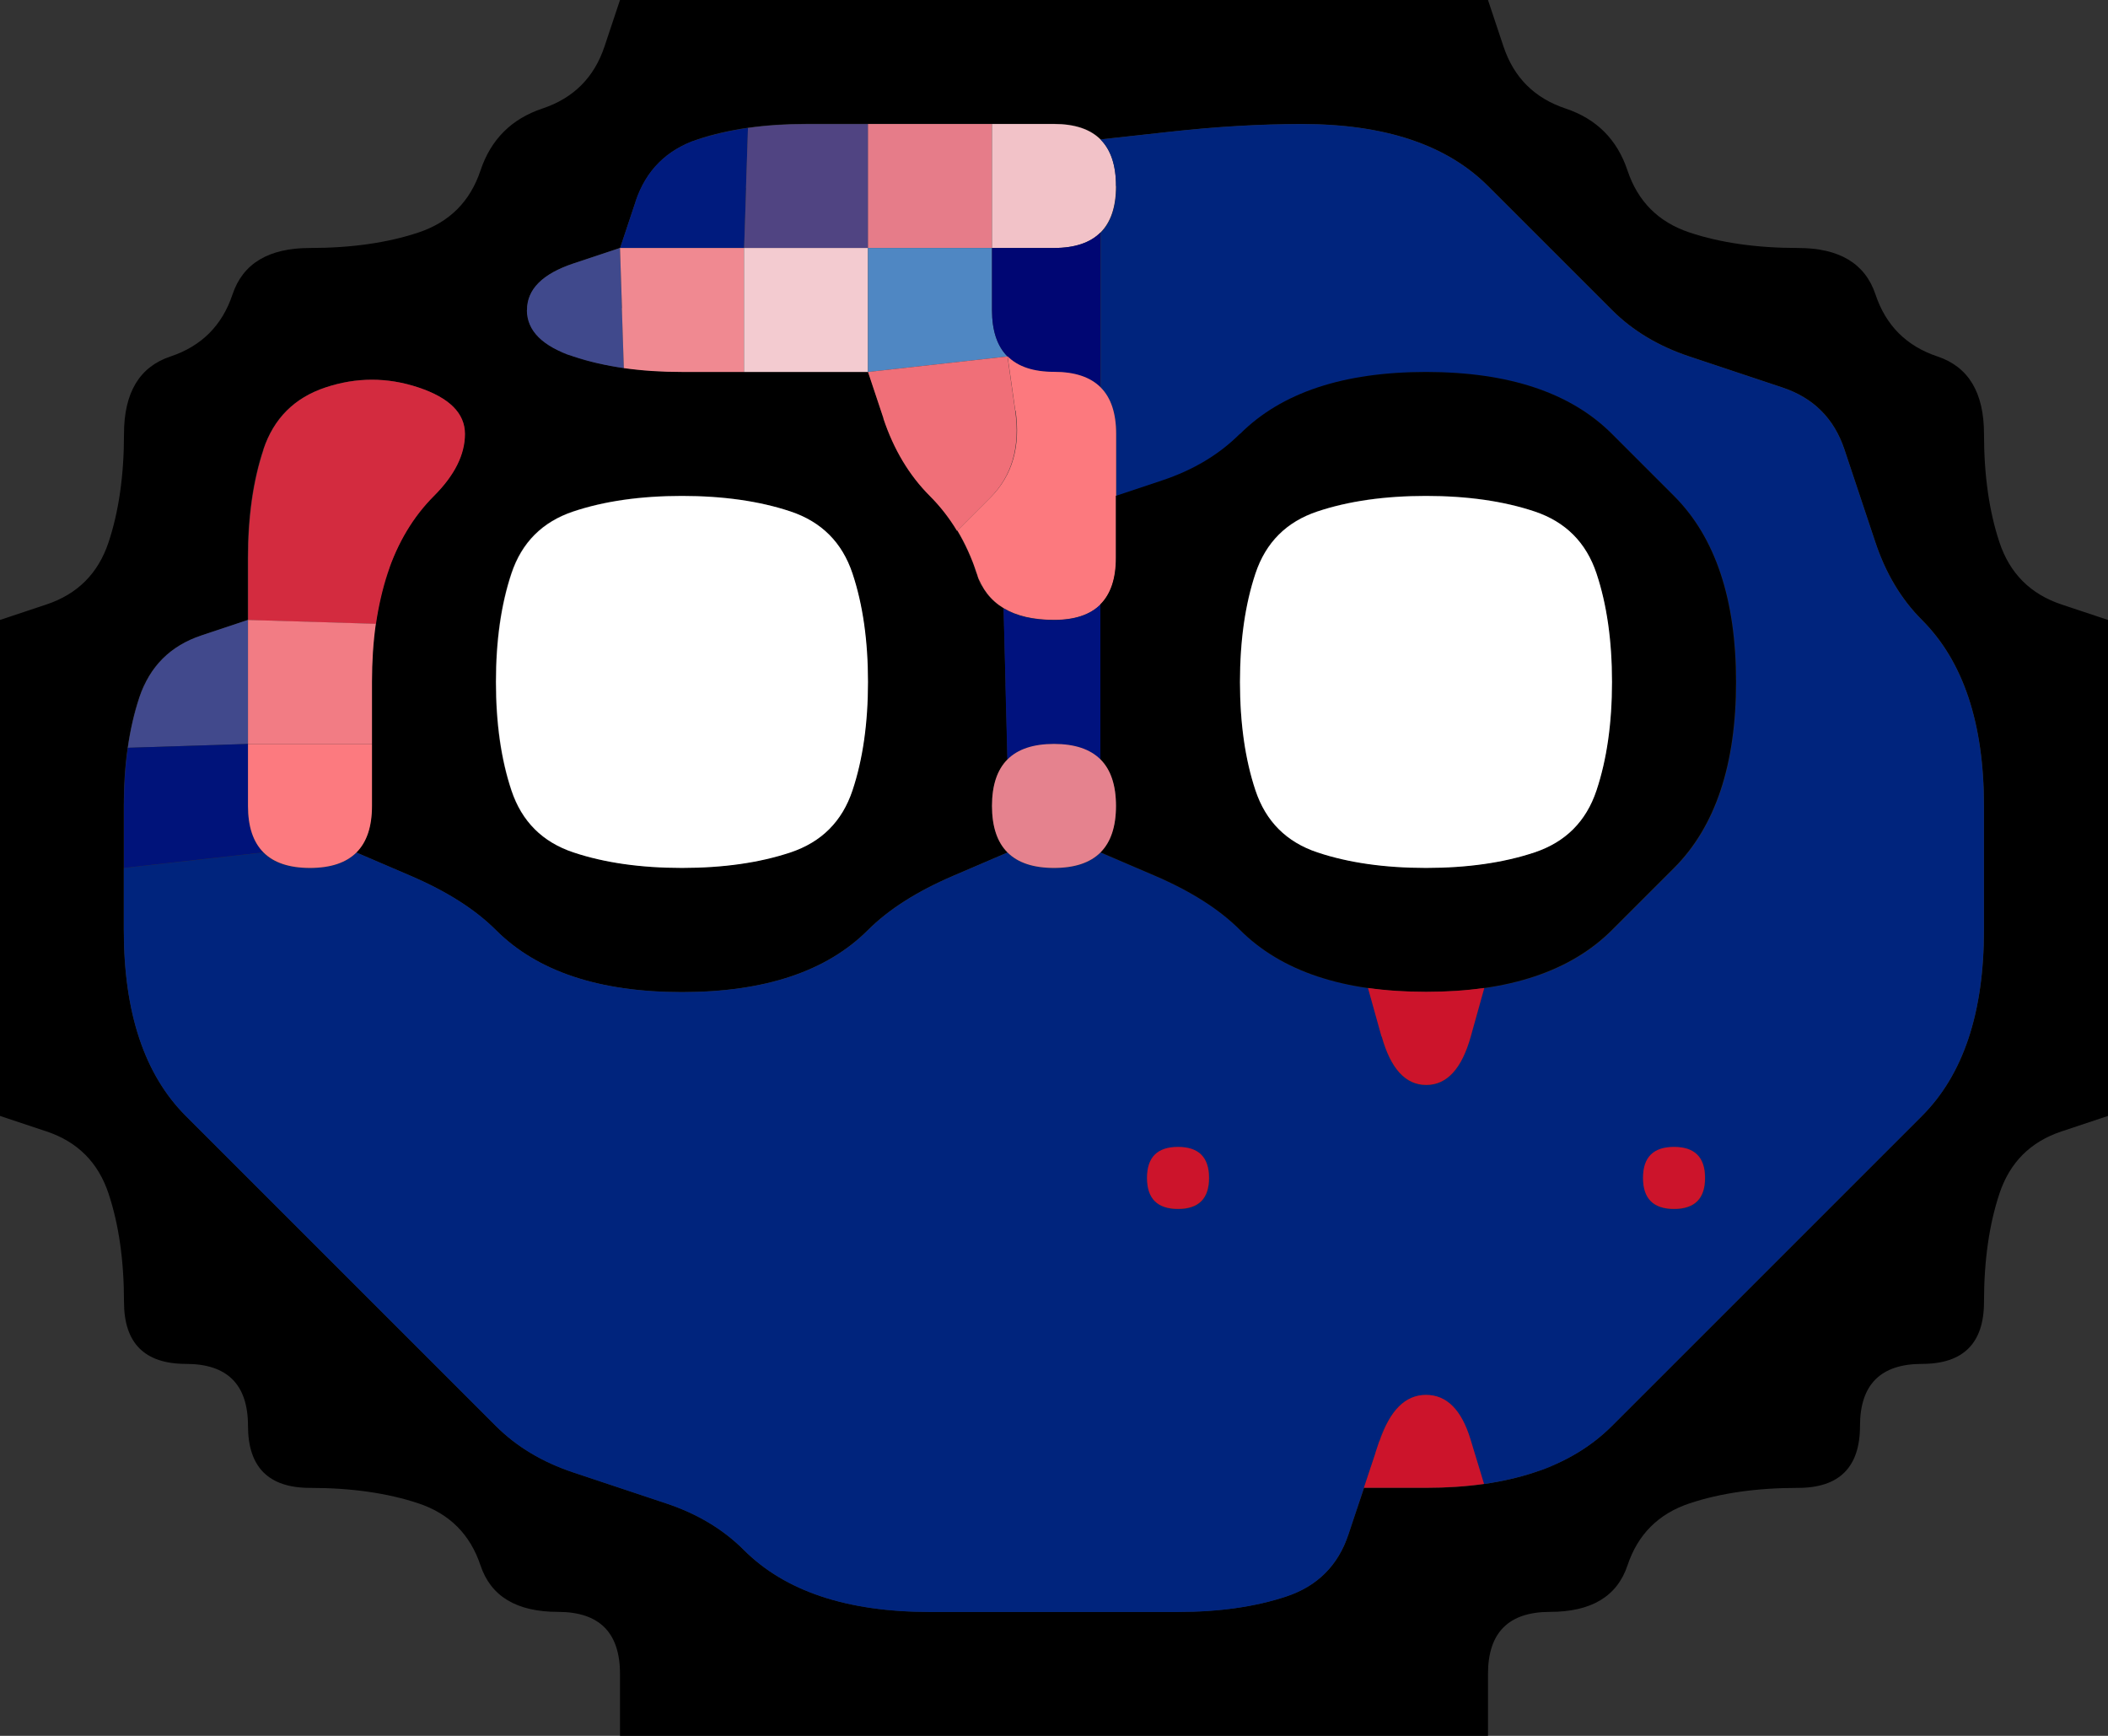 <svg width="17" height="14" version="1.1" viewBox="0 0 17 14" xmlns="http://www.w3.org/2000/svg">
 <rect x="0" y="0" width="17" height="14" fill="#333333" stroke="none"/>
 <g transform="translate(0)">
  <path d="m0 0.5v-0.5h5l-0.125 0.375q-0.125 0.375-0.5 0.5t-0.5 0.5-0.5 0.5-0.875 0.125-0.625 0.375-0.5 0.5-0.375 0.625-0.125 0.875-0.5 0.5l-0.375 0.125v-4.5" fill-opacity="0"/>
  <path d="m4.875 0.375 0.125-0.375h7l0.125 0.375q0.125 0.375 0.5 0.5t0.5 0.5 0.5 0.5 0.875 0.125 0.625 0.375 0.5 0.5 0.375 0.625 0.125 0.875 0.5 0.5l0.375 0.125v4l-0.375 0.125q-0.375 0.125-0.5 0.5t-0.125 0.875-0.5 0.5-0.5 0.5-0.5 0.5-0.875 0.125-0.5 0.5-0.625 0.375-0.5 0.5v0.5h-7v-0.5q0-0.5-0.5-0.5t-0.625-0.375-0.5-0.5-0.875-0.125-0.5-0.5-0.5-0.5-0.5-0.5-0.125-0.875-0.5-0.5l-0.375-0.125v-4l0.375-0.125q0.375-0.125 0.5-0.5t0.125-0.875 0.375-0.625 0.5-0.5 0.625-0.375 0.875-0.125 0.5-0.5 0.5-0.5 0.5-0.5m4.625 12.625q0.5 0 0.875-0.125t0.5-0.5l0.125-0.375h0.5q0.5 0 0.875-0.125t0.625-0.375 0.5-0.5 0.5-0.5 0.5-0.5 0.5-0.5 0.5-0.5 0.375-0.625 0.125-0.875 0-1-0.125-0.875-0.375-0.625-0.375-0.625-0.25-0.75-0.5-0.5-0.75-0.25-0.625-0.375-0.5-0.5-0.5-0.5-0.625-0.375-0.875-0.125-1.062 0.062l-0.562 0.062 0.125 0.125-0.125-0.125q-0.125-0.125-0.375-0.125h-0.25 0.75-0.5q-0.5 0-1 0t-1 0-0.875 0.125-0.5 0.5l-0.125 0.375-0.375 0.125q-0.375 0.125-0.375 0.375t0.375 0.375 0.875 0.125 1 0h0.5l0.125 0.375q0.125 0.375 0.375 0.625t0.375 0.625l0.125 0.375-0.188-0.562 0.062 0.188q0.062 0.188 0.219 0.281l0.156 0.094-0.156-0.094 0.031 1.219 0.125-0.125-0.125 0.125q-0.125 0.125-0.125 0.375v0.25-0.75 1-0.75 0.25q0 0.25 0.125 0.375l0.125 0.125-0.125-0.125-0.438 0.188q-0.438 0.188-0.688 0.438t-0.625 0.375-0.875 0.125-0.875-0.125-0.625-0.375-0.688-0.438l-0.438-0.188-0.125 0.125 0.125-0.125q0.125-0.125 0.125-0.375v-0.25 0.75-1.5q0-0.5 0.125-0.875t0.375-0.625 0.25-0.5-0.375-0.375-0.75 0-0.5 0.5-0.125 0.875v0.5l-0.375 0.125q-0.375 0.125-0.5 0.5t-0.125 0.875 0 1 0.125 0.875 0.375 0.625 0.5 0.5 0.5 0.5 0.5 0.5 0.5 0.5 0.5 0.5 0.625 0.375 0.75 0.25 0.625 0.375 0.625 0.375 0.875 0.125 1 0 1 0m1.531-1.094-0.219 0.656 0.062-0.188q0.062-0.188 0.125-0.375l0.062-0.188-0.031 0.094m-5.531-4.906q0.5 0 0.875-0.125t0.5-0.5 0.125-0.875-0.125-0.875-0.5-0.5-0.875-0.125-0.875 0.125-0.5 0.5-0.125 0.875 0.125 0.875 0.5 0.5 0.875 0.125"/>
  <path d="m12.125 0.375-0.125-0.375h5v5l-0.375-0.125q-0.375-0.125-0.5-0.5t-0.125-0.875-0.375-0.625-0.5-0.5-0.625-0.375-0.875-0.125-0.5-0.5-0.5-0.5-0.5-0.5" fill-opacity="0"/>
  <g>
   <path d="m5.125 1.625q0.125-0.375 0.5-0.5l0.375-0.125-0.562 0.188 0.188-0.062q0.188-0.062 0.406-0.094l0.219-0.031-0.219 0.031-0.031 0.969h-1l0.125-0.375" fill="#001b7e"/>
   <path d="m6.016 1.516 0.016-0.484-0.219 0.031 0.219-0.031q0.219-0.031 0.469-0.031h0.25-0.75 1v1h-1l0.016-0.484m1.109-0.516h-0.875 0.25q0.25 0 0.5 0h0.25-0.125" fill="#504482"/>
   <path d="m7 1.5v-0.5h1v1h-1v-0.5m1.125-0.5h-0.875 0.25q0.25 0 0.5 0h0.25-0.125m-0.75 0h-0.625 0.25q0.25 0 0.5 0h0.25-0.375" fill="#e67c89"/>
   <path d="m8 1.5v-0.5h0.5q0.5 0 0.5 0.5t-0.5 0.5h-0.5v-0.5m0.375-0.5h-0.625 0.25q0.25 0 0.5 0h0.25-0.375" fill="#f2c2c8"/>
   <path d="m9 1.5v-0.5 0.75-0.25q0-0.25-0.125-0.375l-0.125-0.125 0.125 0.125 0.562-0.062q0.562-0.062 1.062-0.062t0.875 0.125 0.625 0.375 0.5 0.5 0.5 0.5 0.625 0.375 0.75 0.25 0.5 0.5 0.25 0.75 0.375 0.625 0.375 0.625 0.125 0.875 0 1-0.125 0.875-0.375 0.625-0.5 0.5-0.5 0.5-0.5 0.5-0.5 0.5-0.5 0.5-0.625 0.375l-0.375 0.125 0.562-0.188-0.188 0.062q-0.188 0.062-0.406 0.094l-0.219 0.031 0.219-0.031-0.109-0.359q-0.109-0.359-0.359-0.359t-0.375 0.375-0.25 0.75-0.5 0.5-0.875 0.125-1 0-1 0-0.875-0.125-0.625-0.375-0.625-0.375-0.75-0.25-0.625-0.375-0.5-0.5-0.5-0.5-0.5-0.5-0.5-0.5-0.5-0.5-0.375-0.625-0.125-0.875v-0.5l1.125-0.125-0.125-0.125 0.125 0.125q0.125 0.125 0.375 0.125h0.25-0.75 1-0.75 0.25q0.25 0 0.375-0.125l0.125-0.125-0.125 0.125 0.438 0.188q0.438 0.188 0.688 0.438t0.625 0.375 0.875 0.125 0.875-0.125 0.625-0.375 0.688-0.438l0.438-0.188-0.125-0.125 0.125 0.125q0.125 0.125 0.375 0.125h0.25-0.75 1-0.75 0.25q0.25 0 0.375-0.125l0.125-0.125-0.125 0.125 0.438 0.188q0.438 0.188 0.688 0.438t0.625 0.375l0.375 0.125-0.562-0.188 0.188 0.062q0.188 0.062 0.406 0.094l0.219 0.031-0.219-0.031 0.109 0.391q0.109 0.391 0.359 0.391t0.359-0.391l0.109-0.391-0.219 0.031 0.219-0.031q0.219-0.031 0.406-0.094l0.188-0.062-0.562 0.188 0.375-0.125q0.375-0.125 0.625-0.375t0.5-0.5 0.375-0.625 0.125-0.875-0.125-0.875-0.375-0.625-0.5-0.5-0.625-0.375-0.875-0.125-0.875 0.125-0.625 0.375-0.625 0.375l-0.375 0.125v-1 0.75-0.25q0-0.25-0.125-0.375l-0.125-0.125 0.125 0.125v-1.25l-0.125 0.125 0.125-0.125q0.125-0.125 0.125-0.375v-0.25 0.75-0.5m0 2.125v0.625-0.25q0-0.25 0-0.5v-0.25 0.375m-8 3.25v0.875-0.25q0-0.25 0-0.5v-0.25 0.125m8.25 2.625q0 0.25 0.25 0.25t0.25-0.25-0.25-0.25-0.25 0.25m4 0q0 0.25 0.25 0.25t0.25-0.25-0.25-0.25-0.25 0.25" fill="#00247d"/>
   <path d="m4.25 2.5q0-0.25 0.375-0.375l0.375-0.125 0.031 0.969 0.219 0.031-0.219-0.031q-0.219-0.031-0.406-0.094l-0.188-0.062 0.562 0.188-0.375-0.125q-0.375-0.125-0.375-0.375" fill="#40498c"/>
   <path d="m5.016 2.484-0.016-0.484h1v1h-1 0.75-0.25q-0.25 0-0.469-0.031l-0.219-0.031 0.219 0.031-0.016-0.484m0.609 0.516h0.625-0.25q-0.25 0-0.5 0h-0.25 0.375" fill="#f08991"/>
   <path d="m6 2.5v-0.5h1v1h-1v-0.5m-0.125 0.5h0.875-0.25q-0.25 0-0.5 0h-0.25 0.125" fill="#f3cbd0"/>
   <path d="m7 2.5v-0.5h1v1-0.75 0.25q0 0.25 0.125 0.375l0.125 0.125-0.125-0.125-1.125 0.125v-0.5" fill="#4f87c3"/>
   <path d="m8 2.5v-0.5h1-0.75 0.25q0.25 0 0.375-0.125l0.125-0.125-0.125 0.125v1.25l0.125 0.125-0.125-0.125q-0.125-0.125-0.375-0.125h-0.25 0.75-0.5q-0.5 0-0.5-0.5" fill="#000673"/>
   <path d="m2.125 3.625q0.125-0.375 0.5-0.5t0.75 0 0.375 0.375-0.25 0.5-0.375 0.625l-0.125 0.375 0.188-0.562-0.062 0.188q-0.062 0.188-0.094 0.406l-0.031 0.219 0.031-0.219-1.031-0.031v-0.5q0-0.5 0.125-0.875" fill="#d32b3f"/>
   <path d="m7.125 3.375-0.125-0.375 1.125-0.125 0.062 0.438q0.062 0.438-0.203 0.703l-0.266 0.266 0.094 0.156-0.094-0.156q-0.094-0.156-0.219-0.281l-0.125-0.125 0.375 0.375-0.25-0.25q-0.25-0.25-0.375-0.625" fill="#f06f78"/>
   <path d="m8.188 3.312-0.062-0.438-0.125-0.125 0.125 0.125q0.125 0.125 0.375 0.125h0.25-0.75 0.5q0.5 0 0.5 0.5t0 1-0.5 0.5-0.625-0.375l-0.125-0.375 0.188 0.562-0.062-0.188q-0.062-0.188-0.156-0.344l-0.094-0.156 0.094 0.156 0.266-0.266q0.266-0.266 0.203-0.703" fill="#fc797e"/>
   <path d="m10 3.5q0.25-0.25 0.625-0.375t0.875-0.125 0.875 0.125 0.625 0.375 0.5 0.5 0.375 0.625 0.125 0.875-0.125 0.875-0.375 0.625-0.5 0.5-0.625 0.375-0.875 0.125-0.875-0.125-0.625-0.375-0.688-0.438l-0.438-0.188-0.125 0.125 0.125-0.125q0.125-0.125 0.125-0.375v-0.25 0.75-1 0.75-0.25q0-0.25-0.125-0.375l-0.125-0.125 0.125 0.125v-1.25l-0.125 0.125 0.125-0.125q0.125-0.125 0.125-0.375v-0.25 0.75-1l0.375-0.125q0.375-0.125 0.625-0.375m-1 0.375v0.875-0.25q0-0.25 0-0.5v-0.25 0.125m2.5 3.125q0.5 0 0.875-0.125t0.5-0.5 0.125-0.875-0.125-0.875-0.5-0.5-0.875-0.125-0.875 0.125-0.5 0.5-0.125 0.875 0.125 0.875 0.5 0.5 0.875 0.125"/>
   <path d="m4.125 4.625q0.125-0.375 0.5-0.5t0.875-0.125 0.875 0.125 0.5 0.5 0.125 0.875-0.125 0.875-0.5 0.5-0.875 0.125-0.875-0.125-0.5-0.5-0.125-0.875 0.125-0.875" fill="#fff"/>
   <path d="m10.125 4.625q0.125-0.375 0.5-0.5t0.875-0.125 0.875 0.125 0.5 0.5 0.125 0.875-0.125 0.875-0.5 0.5-0.875 0.125-0.875-0.125-0.5-0.5-0.125-0.875 0.125-0.875" fill="#fff"/>
   <path d="m1.125 5.625q0.125-0.375 0.5-0.5l0.375-0.125v1l-0.969 0.031-0.031 0.219 0.031-0.219q0.031-0.219 0.094-0.406l0.062-0.188-0.188 0.562 0.125-0.375m0.875 0.5v-0.875 0.25q0 0.25 0 0.5v0.25-0.125" fill="#41498c"/>
   <path d="m2 5.5v-0.5l1.031 0.031 0.031-0.219-0.031 0.219q-0.031 0.219-0.031 0.469v0.25-0.75 1h-1v-0.5" fill="#f27c84"/>
   <path d="m8.109 5.516-0.016-0.609-0.156-0.094 0.156 0.094q0.156 0.094 0.406 0.094h0.25-0.75 1-0.75 0.25q0.25 0 0.375-0.125l0.125-0.125-0.125 0.125v1.25l0.125 0.125-0.125-0.125q-0.125-0.125-0.375-0.125h-0.25 0.75-1 0.75-0.25q-0.25 0-0.375 0.125l-0.125 0.125 0.125-0.125-0.016-0.609" fill="#00127e"/>
   <path d="m1 6.5v-0.5 0.75-0.25q0-0.25 0.031-0.469l0.031-0.219-0.031 0.219 0.969-0.031v1-0.75 0.25q0 0.25 0.125 0.375l0.125 0.125-0.125-0.125-1.125 0.125v-0.5m0 0.125v0.625-0.25q0-0.25 0-0.5v-0.25 0.375m1-0.25v-0.625 0.25q0 0.25 0 0.5v0.25-0.375" fill="#00137a"/>
   <path d="m2 6.5v-0.5h1v0.5q0 0.5-0.5 0.5t-0.5-0.5" fill="#fc7a7f"/>
   <path d="m8 6.5q0-0.5 0.5-0.5t0.5 0.5-0.5 0.5-0.5-0.5" fill="#e5828e"/>
   <path d="m11.141 8.359-0.109-0.391-0.219-0.031 0.219 0.031q0.219 0.031 0.469 0.031h0.25-0.75 1-0.75 0.25q0.25 0 0.469-0.031l0.219-0.031-0.219 0.031-0.109 0.391q-0.109 0.391-0.359 0.391t-0.359-0.391" fill="#cc142b"/>
  </g>
  <path d="m0 9.5v-0.5l0.375 0.125q0.375 0.125 0.5 0.5t0.125 0.875 0.5 0.5 0.5 0.5 0.5 0.5 0.875 0.125 0.5 0.5 0.625 0.375 0.5 0.5v0.5h-5v-4.5" fill-opacity="0"/>
  <path d="m9.25 9.5q0-0.25 0.25-0.25t0.25 0.25-0.25 0.25-0.25-0.25" fill="#cc142b"/>
  <path d="m13.25 9.5q0-0.25 0.25-0.25t0.25 0.25-0.25 0.25-0.25-0.25" fill="#cc142b"/>
  <path d="m16.125 9.625q0.125-0.375 0.5-0.5l0.375-0.125v5h-5v-0.5q0-0.5 0.5-0.5t0.625-0.375 0.5-0.5 0.875-0.125 0.5-0.5 0.5-0.5 0.5-0.5 0.125-0.875" fill-opacity="0"/>
  <path d="m11.125 11.625q0.125-0.375 0.375-0.375t0.359 0.359l0.109 0.359 0.219-0.031-0.219 0.031q-0.219 0.031-0.469 0.031h-0.25 0.75-1l0.125-0.375m-0.031 0.094-0.156 0.469 0.062-0.188q0.062-0.188 0.125-0.375l0.062-0.188-0.094 0.281" fill="#cc142b"/>
 </g>
</svg>
